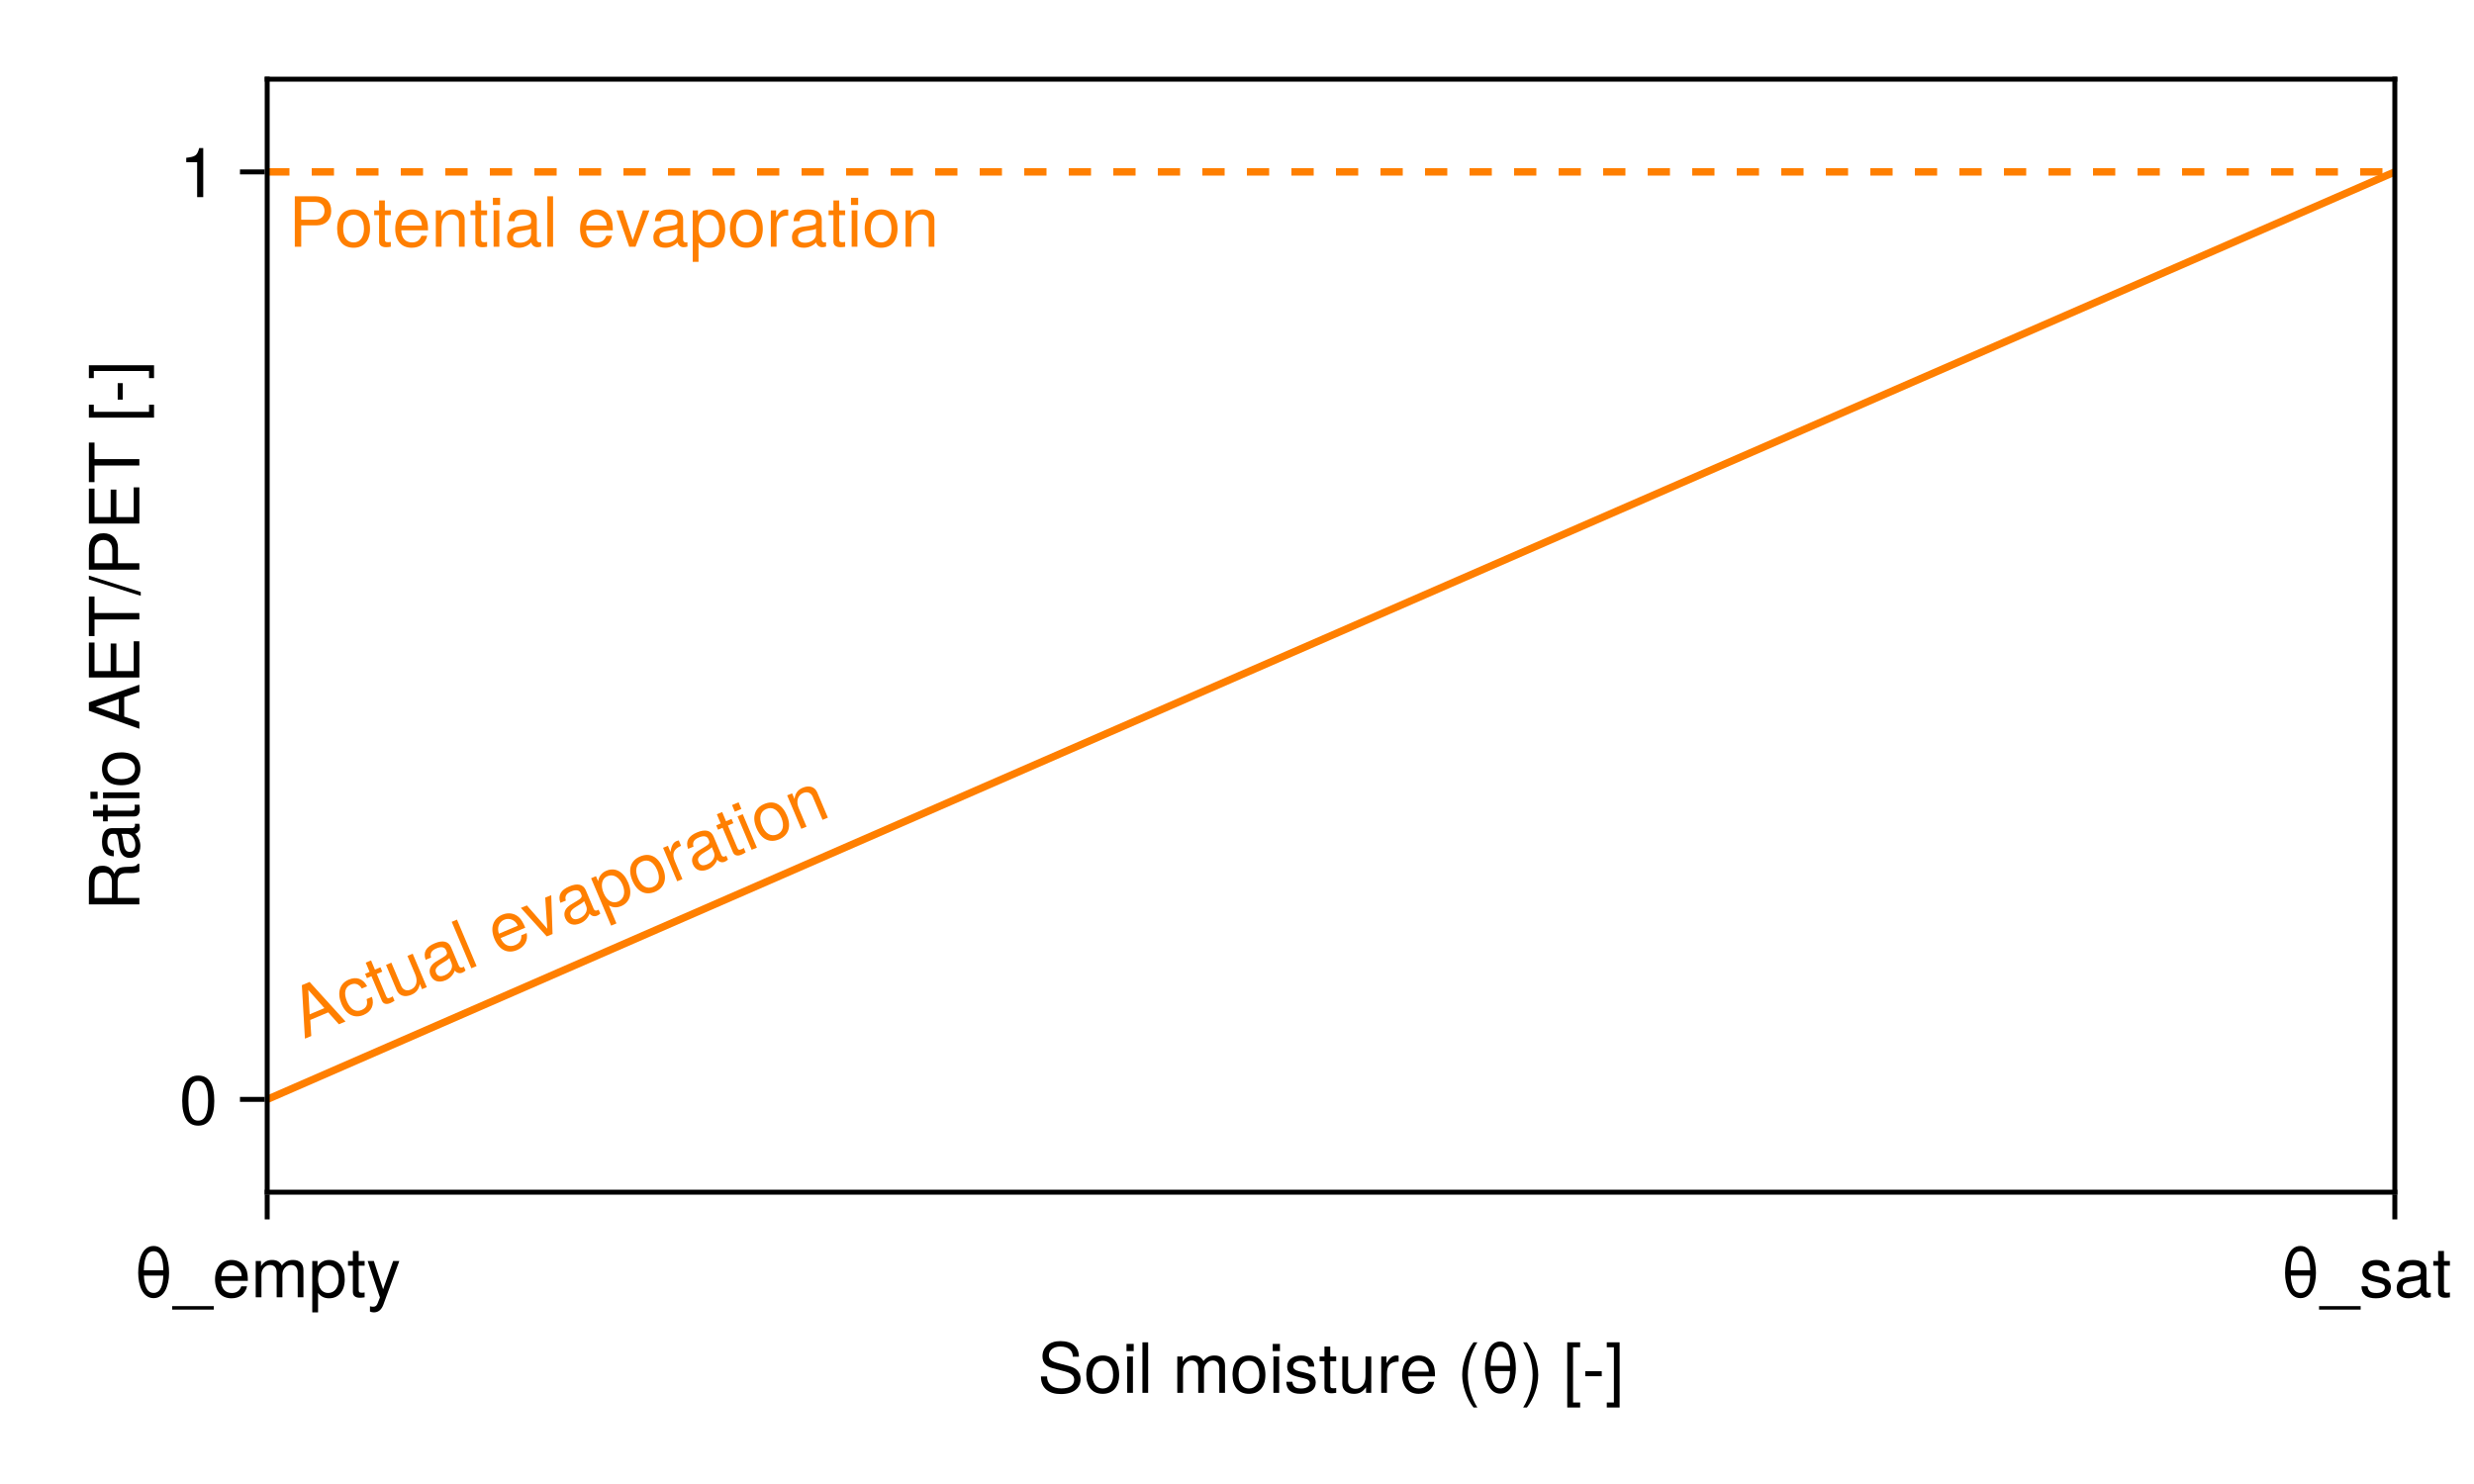 <?xml version="1.0" encoding="UTF-8"?>
<svg xmlns="http://www.w3.org/2000/svg" xmlns:xlink="http://www.w3.org/1999/xlink" width="500" height="300" viewBox="0 0 500 300">
<defs>
<g>
<g id="glyph-0-0-dbbd5b8d">
<path d="M 8.688 -2.797 C 8.688 -0.984 7.297 0.25 4.703 0.25 C 2.297 0.25 0.672 -0.906 0.672 -3.312 C 0.672 -3.312 1.906 -3.312 1.906 -3.312 C 1.906 -1.859 2.859 -0.891 4.781 -0.891 C 6.547 -0.891 7.391 -1.547 7.391 -2.672 C 7.391 -3.469 6.797 -3.984 5.516 -4.328 C 5.516 -4.328 2.984 -5 2.984 -5 C 1.641 -5.344 0.984 -6.125 0.984 -7.375 C 0.984 -9.219 2.359 -10.453 4.609 -10.453 C 6.953 -10.453 8.344 -9.297 8.344 -7.297 C 8.344 -7.297 7.109 -7.297 7.109 -7.297 C 7.109 -8.625 6.188 -9.359 4.562 -9.359 C 3.188 -9.359 2.281 -8.594 2.281 -7.562 C 2.281 -6.781 2.734 -6.375 3.969 -6.047 C 3.969 -6.047 6.531 -5.359 6.531 -5.359 C 7.906 -4.984 8.688 -4.062 8.688 -2.797 Z M 8.688 -2.797 "/>
</g>
<g id="glyph-0-1-dbbd5b8d">
<path d="M 7.141 -3.609 C 7.141 -1.203 5.875 0.203 3.828 0.203 C 1.734 0.203 0.5 -1.203 0.5 -3.672 C 0.5 -6.125 1.75 -7.547 3.812 -7.547 C 5.922 -7.547 7.141 -6.141 7.141 -3.609 Z M 5.922 -3.625 C 5.922 -5.453 5.141 -6.469 3.828 -6.469 C 2.516 -6.469 1.719 -5.438 1.719 -3.672 C 1.719 -1.891 2.516 -0.875 3.828 -0.875 C 5.109 -0.875 5.922 -1.906 5.922 -3.625 Z M 5.922 -3.625 "/>
</g>
<g id="glyph-0-2-dbbd5b8d">
<path d="M 2.141 0 C 2.141 0 0.984 0 0.984 0 C 0.984 0 0.984 -7.344 0.984 -7.344 C 0.984 -7.344 2.141 -7.344 2.141 -7.344 C 2.141 -7.344 2.141 0 2.141 0 Z M 2.297 -8.438 C 2.297 -8.438 0.844 -8.438 0.844 -8.438 C 0.844 -8.438 0.844 -9.891 0.844 -9.891 C 0.844 -9.891 2.297 -9.891 2.297 -9.891 C 2.297 -9.891 2.297 -8.438 2.297 -8.438 Z M 2.297 -8.438 "/>
</g>
<g id="glyph-0-3-dbbd5b8d">
<path d="M 2.109 0 C 2.109 0 0.953 0 0.953 0 C 0.953 0 0.953 -10.203 0.953 -10.203 C 0.953 -10.203 2.109 -10.203 2.109 -10.203 C 2.109 -10.203 2.109 0 2.109 0 Z M 2.109 0 "/>
</g>
<g id="glyph-0-4-dbbd5b8d">
</g>
<g id="glyph-0-5-dbbd5b8d">
<path d="M 10.641 0 C 10.641 0 9.484 0 9.484 0 C 9.484 0 9.484 -5.047 9.484 -5.047 C 9.484 -5.984 8.984 -6.531 8.141 -6.531 C 7.188 -6.531 6.391 -5.672 6.391 -4.609 C 6.391 -4.609 6.391 0 6.391 0 C 6.391 0 5.234 0 5.234 0 C 5.234 0 5.234 -5.047 5.234 -5.047 C 5.234 -5.984 4.75 -6.531 3.875 -6.531 C 2.922 -6.531 2.156 -5.672 2.156 -4.609 C 2.156 -4.609 2.156 0 2.156 0 C 2.156 0 1 0 1 0 C 1 0 1 -7.344 1 -7.344 C 1 -7.344 2.062 -7.344 2.062 -7.344 C 2.062 -7.344 2.062 -6.297 2.062 -6.297 C 2.688 -7.188 3.328 -7.547 4.312 -7.547 C 5.266 -7.547 5.859 -7.203 6.281 -6.422 C 6.969 -7.25 7.562 -7.547 8.547 -7.547 C 9.906 -7.547 10.641 -6.812 10.641 -5.5 C 10.641 -5.5 10.641 0 10.641 0 Z M 10.641 0 "/>
</g>
<g id="glyph-0-6-dbbd5b8d">
<path d="M 6.422 -2.062 C 6.422 -0.641 5.25 0.203 3.406 0.203 C 1.484 0.203 0.531 -0.547 0.469 -2.234 C 0.469 -2.234 1.703 -2.234 1.703 -2.234 C 1.859 -1.125 2.453 -0.875 3.5 -0.875 C 4.516 -0.875 5.203 -1.281 5.203 -1.953 C 5.203 -2.484 4.891 -2.734 4.078 -2.922 C 4.078 -2.922 2.984 -3.188 2.984 -3.188 C 1.25 -3.609 0.656 -4.156 0.656 -5.312 C 0.656 -6.656 1.766 -7.547 3.469 -7.547 C 5.172 -7.547 6.125 -6.734 6.125 -5.297 C 6.125 -5.297 4.906 -5.297 4.906 -5.297 C 4.875 -6.062 4.375 -6.469 3.438 -6.469 C 2.484 -6.469 1.875 -6.031 1.875 -5.359 C 1.875 -4.844 2.281 -4.531 3.234 -4.312 C 3.234 -4.312 4.359 -4.047 4.359 -4.047 C 5.812 -3.703 6.422 -3.156 6.422 -2.062 Z M 6.422 -2.062 "/>
</g>
<g id="glyph-0-7-dbbd5b8d">
<path d="M 3.562 0 C 3.156 0.062 2.891 0.094 2.609 0.094 C 1.688 0.094 1.188 -0.328 1.188 -1.062 C 1.188 -1.062 1.188 -6.391 1.188 -6.391 C 1.188 -6.391 0.203 -6.391 0.203 -6.391 C 0.203 -6.391 0.203 -7.344 0.203 -7.344 C 0.203 -7.344 1.188 -7.344 1.188 -7.344 C 1.188 -7.344 1.188 -9.359 1.188 -9.359 C 1.188 -9.359 2.359 -9.359 2.359 -9.359 C 2.359 -9.359 2.359 -7.344 2.359 -7.344 C 2.359 -7.344 3.562 -7.344 3.562 -7.344 C 3.562 -7.344 3.562 -6.391 3.562 -6.391 C 3.562 -6.391 2.359 -6.391 2.359 -6.391 C 2.359 -6.391 2.359 -1.578 2.359 -1.578 C 2.359 -1.062 2.484 -0.922 3 -0.922 C 3.219 -0.922 3.406 -0.938 3.562 -0.984 C 3.562 -0.984 3.562 0 3.562 0 Z M 3.562 0 "/>
</g>
<g id="glyph-0-8-dbbd5b8d">
<path d="M 6.75 0 C 6.75 0 5.703 0 5.703 0 C 5.703 0 5.703 -1.141 5.703 -1.141 C 5.016 -0.172 4.328 0.203 3.25 0.203 C 1.812 0.203 0.906 -0.578 0.906 -1.797 C 0.906 -1.797 0.906 -7.344 0.906 -7.344 C 0.906 -7.344 2.078 -7.344 2.078 -7.344 C 2.078 -7.344 2.078 -2.25 2.078 -2.25 C 2.078 -1.375 2.656 -0.812 3.578 -0.812 C 4.797 -0.812 5.594 -1.797 5.594 -3.297 C 5.594 -3.297 5.594 -7.344 5.594 -7.344 C 5.594 -7.344 6.75 -7.344 6.75 -7.344 C 6.75 -7.344 6.75 0 6.75 0 Z M 6.75 0 "/>
</g>
<g id="glyph-0-9-dbbd5b8d">
<path d="M 7.188 -3.328 C 7.188 -3.328 1.781 -3.328 1.781 -3.328 C 1.812 -1.656 2.719 -0.875 3.938 -0.875 C 4.875 -0.875 5.531 -1.266 5.859 -2.219 C 5.859 -2.219 7.031 -2.219 7.031 -2.219 C 6.734 -0.734 5.578 0.203 3.891 0.203 C 1.828 0.203 0.562 -1.219 0.562 -3.625 C 0.562 -6.031 1.875 -7.547 3.922 -7.547 C 5.297 -7.547 6.406 -6.812 6.891 -5.609 C 7.094 -5.062 7.188 -4.391 7.188 -3.328 Z M 5.938 -4.375 C 5.938 -5.516 5.047 -6.469 3.906 -6.469 C 2.734 -6.469 1.906 -5.594 1.812 -4.281 C 1.812 -4.281 5.922 -4.281 5.922 -4.281 C 5.938 -4.312 5.938 -4.375 5.938 -4.375 Z M 5.938 -4.375 "/>
</g>
<g id="glyph-0-10-dbbd5b8d">
<path d="M 4.078 2.969 C 4.078 2.969 3.297 2.969 3.297 2.969 C 1.906 1.141 1.016 -1.406 1.016 -3.625 C 1.016 -5.828 1.906 -8.375 3.297 -10.203 C 3.297 -10.203 4.078 -10.203 4.078 -10.203 C 2.844 -8.219 2.156 -5.859 2.156 -3.625 C 2.156 -1.391 2.844 0.969 4.078 2.969 Z M 4.078 2.969 "/>
</g>
<g id="glyph-0-11-dbbd5b8d">
<path d="M 7.188 -4.922 C 7.188 -2.406 6.266 0.172 4.062 0.172 C 1.875 0.172 0.953 -2.406 0.953 -4.922 C 0.953 -7.594 1.766 -10.375 4.062 -10.375 C 6.375 -10.375 7.188 -7.594 7.188 -4.922 Z M 6.031 -5.453 C 5.984 -7.359 5.703 -9.312 4.062 -9.312 C 2.438 -9.312 2.141 -7.359 2.094 -5.453 C 2.094 -5.453 6.031 -5.453 6.031 -5.453 Z M 6.016 -4.391 C 6.016 -4.391 2.109 -4.391 2.109 -4.391 C 2.172 -2.625 2.578 -0.891 4.062 -0.891 C 5.562 -0.891 5.969 -2.625 6.016 -4.391 Z M 6.016 -4.391 "/>
</g>
<g id="glyph-0-12-dbbd5b8d">
<path d="M 3.578 -3.609 C 3.578 -1.406 2.703 1.141 1.297 2.969 C 1.297 2.969 0.531 2.969 0.531 2.969 C 1.766 0.984 2.453 -1.391 2.453 -3.609 C 2.453 -5.859 1.766 -8.203 0.531 -10.203 C 0.531 -10.203 1.297 -10.203 1.297 -10.203 C 2.703 -8.375 3.578 -5.828 3.578 -3.609 Z M 3.578 -3.609 "/>
</g>
<g id="glyph-0-13-dbbd5b8d">
<path d="M 3.5 2.969 C 3.5 2.969 0.891 2.969 0.891 2.969 C 0.891 2.969 0.891 -10.203 0.891 -10.203 C 0.891 -10.203 3.5 -10.203 3.5 -10.203 C 3.5 -10.203 3.5 -9.203 3.5 -9.203 C 3.5 -9.203 2.062 -9.203 2.062 -9.203 C 2.062 -9.203 2.062 1.953 2.062 1.953 C 2.062 1.953 3.5 1.953 3.5 1.953 C 3.5 1.953 3.5 2.969 3.5 2.969 Z M 3.5 2.969 "/>
</g>
<g id="glyph-0-14-dbbd5b8d">
<path d="M 3.969 -3.359 C 3.969 -3.359 0.641 -3.359 0.641 -3.359 C 0.641 -3.359 0.641 -4.375 0.641 -4.375 C 0.641 -4.375 3.969 -4.375 3.969 -4.375 C 3.969 -4.375 3.969 -3.359 3.969 -3.359 Z M 3.969 -3.359 "/>
</g>
<g id="glyph-0-15-dbbd5b8d">
<path d="M 6.688 -7.344 C 6.688 -7.344 3.438 1.547 3.438 1.547 C 3.031 2.594 2.359 3.047 1.547 3.047 C 1.234 3.047 1 3 0.75 2.875 C 0.75 2.875 0.75 1.812 0.75 1.812 C 1.016 1.875 1.203 1.906 1.375 1.906 C 1.875 1.906 2.109 1.703 2.312 1.188 C 2.312 1.188 2.766 0.031 2.766 0.031 C 2.766 0.031 0.281 -7.344 0.281 -7.344 C 0.281 -7.344 1.531 -7.344 1.531 -7.344 C 1.531 -7.344 3.406 -1.625 3.406 -1.625 C 3.406 -1.625 5.438 -7.344 5.438 -7.344 C 5.438 -7.344 6.688 -7.344 6.688 -7.344 Z M 6.688 -7.344 "/>
</g>
<g id="glyph-0-16-dbbd5b8d">
<path d="M 8.094 2.484 C 8.094 2.484 -0.312 2.484 -0.312 2.484 C -0.312 2.484 -0.312 1.781 -0.312 1.781 C -0.312 1.781 8.094 1.781 8.094 1.781 C 8.094 1.781 8.094 2.484 8.094 2.484 Z M 8.094 2.484 "/>
</g>
<g id="glyph-0-17-dbbd5b8d">
<path d="M 7.484 -0.031 C 7.109 0.062 6.938 0.094 6.688 0.094 C 6.125 0.094 5.609 -0.312 5.484 -0.875 C 4.844 -0.188 3.938 0.203 3 0.203 C 1.516 0.203 0.594 -0.578 0.594 -1.906 C 0.594 -2.797 1.016 -3.453 1.875 -3.812 C 2.328 -3.984 2.578 -4.047 4.234 -4.25 C 5.156 -4.375 5.453 -4.578 5.453 -5.062 C 5.453 -5.062 5.453 -5.375 5.453 -5.375 C 5.453 -6.078 4.859 -6.469 3.812 -6.469 C 2.719 -6.469 2.188 -6.062 2.094 -5.172 C 2.094 -5.172 0.906 -5.172 0.906 -5.172 C 0.984 -6.859 2.078 -7.547 3.844 -7.547 C 5.656 -7.547 6.609 -6.844 6.609 -5.547 C 6.609 -5.547 6.609 -1.453 6.609 -1.453 C 6.609 -1.094 6.828 -0.875 7.234 -0.875 C 7.312 -0.875 7.359 -0.875 7.484 -0.906 C 7.484 -0.906 7.484 -0.031 7.484 -0.031 Z M 5.453 -2.531 C 5.453 -2.531 5.453 -3.625 5.453 -3.625 C 5.047 -3.438 4.797 -3.391 3.562 -3.219 C 2.328 -3.031 1.812 -2.703 1.812 -1.938 C 1.812 -1.141 2.344 -0.812 3.25 -0.812 C 4.375 -0.812 5.453 -1.484 5.453 -2.531 Z M 5.453 -2.531 "/>
</g>
<g id="glyph-1-0-dbbd5b8d">
<path d="M 4.5 -6.312 C 2.688 -6.281 2.141 -5.453 2.141 -3.812 C 2.141 -3.812 2.141 0 2.141 0 C 2.141 0 0.984 0 0.984 0 C 0.984 0 0.984 -7.344 0.984 -7.344 C 0.984 -7.344 2.047 -7.344 2.047 -7.344 C 2.047 -7.344 2.047 -6 2.047 -6 C 2.719 -7.094 3.297 -7.547 4.047 -7.547 C 4.203 -7.547 4.297 -7.531 4.5 -7.5 C 4.5 -7.5 4.5 -6.312 4.5 -6.312 Z M 4.5 -6.312 "/>
</g>
<g id="glyph-2-0-dbbd5b8d">
<path d="M 2.922 2.969 C 2.922 2.969 0.328 2.969 0.328 2.969 C 0.328 2.969 0.328 1.953 0.328 1.953 C 0.328 1.953 1.766 1.953 1.766 1.953 C 1.766 1.953 1.766 -9.203 1.766 -9.203 C 1.766 -9.203 0.328 -9.203 0.328 -9.203 C 0.328 -9.203 0.328 -10.203 0.328 -10.203 C 0.328 -10.203 2.922 -10.203 2.922 -10.203 C 2.922 -10.203 2.922 2.969 2.922 2.969 Z M 2.922 2.969 "/>
</g>
<g id="glyph-2-1-dbbd5b8d">
</g>
<g id="glyph-3-0-dbbd5b8d">
<path d="M 7.188 -4.922 C 7.188 -2.406 6.266 0.172 4.062 0.172 C 1.875 0.172 0.953 -2.406 0.953 -4.922 C 0.953 -7.594 1.766 -10.375 4.062 -10.375 C 6.375 -10.375 7.188 -7.594 7.188 -4.922 Z M 6.031 -5.453 C 5.984 -7.359 5.703 -9.312 4.062 -9.312 C 2.438 -9.312 2.141 -7.359 2.094 -5.453 C 2.094 -5.453 6.031 -5.453 6.031 -5.453 Z M 6.016 -4.391 C 6.016 -4.391 2.109 -4.391 2.109 -4.391 C 2.172 -2.625 2.578 -0.891 4.062 -0.891 C 5.562 -0.891 5.969 -2.625 6.016 -4.391 Z M 6.016 -4.391 "/>
</g>
<g id="glyph-4-0-dbbd5b8d">
<path d="M 8.094 2.484 C 8.094 2.484 -0.312 2.484 -0.312 2.484 C -0.312 2.484 -0.312 1.781 -0.312 1.781 C -0.312 1.781 8.094 1.781 8.094 1.781 C 8.094 1.781 8.094 2.484 8.094 2.484 Z M 8.094 2.484 "/>
</g>
<g id="glyph-5-0-dbbd5b8d">
<path d="M 7.328 -3.594 C 7.328 -1.266 6.078 0.203 4.188 0.203 C 3.234 0.203 2.547 -0.125 1.938 -0.875 C 1.938 -0.875 1.938 3.047 1.938 3.047 C 1.938 3.047 0.766 3.047 0.766 3.047 C 0.766 3.047 0.766 -7.344 0.766 -7.344 C 0.766 -7.344 1.828 -7.344 1.828 -7.344 C 1.828 -7.344 1.828 -6.234 1.828 -6.234 C 2.375 -7.094 3.172 -7.547 4.172 -7.547 C 6.125 -7.547 7.328 -6.062 7.328 -3.594 Z M 6.109 -3.625 C 6.109 -5.375 5.266 -6.453 3.969 -6.453 C 2.75 -6.453 1.938 -5.328 1.938 -3.609 C 1.938 -1.891 2.75 -0.875 3.969 -0.875 C 5.25 -0.875 6.109 -1.953 6.109 -3.625 Z M 6.109 -3.625 "/>
</g>
<g id="glyph-6-0-dbbd5b8d">
<path d="M 3.562 0 C 3.156 0.062 2.891 0.094 2.609 0.094 C 1.688 0.094 1.188 -0.328 1.188 -1.062 C 1.188 -1.062 1.188 -6.391 1.188 -6.391 C 1.188 -6.391 0.203 -6.391 0.203 -6.391 C 0.203 -6.391 0.203 -7.344 0.203 -7.344 C 0.203 -7.344 1.188 -7.344 1.188 -7.344 C 1.188 -7.344 1.188 -9.359 1.188 -9.359 C 1.188 -9.359 2.359 -9.359 2.359 -9.359 C 2.359 -9.359 2.359 -7.344 2.359 -7.344 C 2.359 -7.344 3.562 -7.344 3.562 -7.344 C 3.562 -7.344 3.562 -6.391 3.562 -6.391 C 3.562 -6.391 2.359 -6.391 2.359 -6.391 C 2.359 -6.391 2.359 -1.578 2.359 -1.578 C 2.359 -1.062 2.484 -0.922 3 -0.922 C 3.219 -0.922 3.406 -0.938 3.562 -0.984 C 3.562 -0.984 3.562 0 3.562 0 Z M 3.562 0 "/>
</g>
<g id="glyph-7-0-dbbd5b8d">
<path d="M 0 -9.5 C 0 -9.5 0 -7.922 0 -7.922 C -0.422 -7.734 -1.031 -7.609 -1.672 -7.625 C -1.672 -7.625 -2.578 -7.641 -2.578 -7.641 C -3.844 -7.656 -4.391 -7.109 -4.391 -5.969 C -4.391 -5.969 -4.391 -2.609 -4.391 -2.609 C -4.391 -2.609 0 -2.609 0 -2.609 C 0 -2.609 0 -1.297 0 -1.297 C 0 -1.297 -10.203 -1.297 -10.203 -1.297 C -10.203 -1.297 -10.203 -6 -10.203 -6 C -10.203 -8.016 -9.234 -9.109 -7.469 -9.109 C -6.312 -9.109 -5.594 -8.656 -5.047 -7.5 C -4.562 -8.609 -4.062 -8.859 -2.375 -8.891 C -1.016 -8.906 -0.656 -9.016 -0.328 -9.5 C -0.328 -9.5 0 -9.5 0 -9.5 Z M -7.297 -7.75 C -8.438 -7.75 -9.062 -7.203 -9.062 -5.75 C -9.062 -5.75 -9.062 -2.609 -9.062 -2.609 C -9.062 -2.609 -5.547 -2.609 -5.547 -2.609 C -5.547 -2.609 -5.547 -5.75 -5.547 -5.75 C -5.547 -7.141 -6.094 -7.75 -7.297 -7.75 Z M -7.297 -7.75 "/>
</g>
<g id="glyph-7-1-dbbd5b8d">
<path d="M 0 -3.562 C 0.062 -3.156 0.094 -2.891 0.094 -2.609 C 0.094 -1.688 -0.328 -1.188 -1.062 -1.188 C -1.062 -1.188 -6.391 -1.188 -6.391 -1.188 C -6.391 -1.188 -6.391 -0.203 -6.391 -0.203 C -6.391 -0.203 -7.344 -0.203 -7.344 -0.203 C -7.344 -0.203 -7.344 -1.188 -7.344 -1.188 C -7.344 -1.188 -9.359 -1.188 -9.359 -1.188 C -9.359 -1.188 -9.359 -2.359 -9.359 -2.359 C -9.359 -2.359 -7.344 -2.359 -7.344 -2.359 C -7.344 -2.359 -7.344 -3.562 -7.344 -3.562 C -7.344 -3.562 -6.391 -3.562 -6.391 -3.562 C -6.391 -3.562 -6.391 -2.359 -6.391 -2.359 C -6.391 -2.359 -1.578 -2.359 -1.578 -2.359 C -1.062 -2.359 -0.922 -2.484 -0.922 -3 C -0.922 -3.219 -0.938 -3.406 -0.984 -3.562 C -0.984 -3.562 0 -3.562 0 -3.562 Z M 0 -3.562 "/>
</g>
<g id="glyph-7-2-dbbd5b8d">
<path d="M -7.203 -8.641 C -5.516 -8.641 -4.328 -7.469 -4.328 -5.781 C -4.328 -5.781 -4.328 -2.578 -4.328 -2.578 C -4.328 -2.578 0 -2.578 0 -2.578 C 0 -2.578 0 -1.281 0 -1.281 C 0 -1.281 -10.203 -1.281 -10.203 -1.281 C -10.203 -1.281 -10.203 -5.484 -10.203 -5.484 C -10.203 -7.5 -9.125 -8.641 -7.203 -8.641 Z M -7.266 -7.281 C -8.391 -7.281 -9.062 -6.531 -9.062 -5.297 C -9.062 -5.297 -9.062 -2.578 -9.062 -2.578 C -9.062 -2.578 -5.469 -2.578 -5.469 -2.578 C -5.469 -2.578 -5.469 -5.297 -5.469 -5.297 C -5.469 -6.531 -6.141 -7.281 -7.266 -7.281 Z M -7.266 -7.281 "/>
</g>
<g id="glyph-7-3-dbbd5b8d">
<path d="M 0 -8.578 C 0 -8.578 0 -1.266 0 -1.266 C 0 -1.266 -10.203 -1.266 -10.203 -1.266 C -10.203 -1.266 -10.203 -8.328 -10.203 -8.328 C -10.203 -8.328 -9.062 -8.328 -9.062 -8.328 C -9.062 -8.328 -9.062 -2.562 -9.062 -2.562 C -9.062 -2.562 -5.797 -2.562 -5.797 -2.562 C -5.797 -2.562 -5.797 -8.125 -5.797 -8.125 C -5.797 -8.125 -4.641 -8.125 -4.641 -8.125 C -4.641 -8.125 -4.641 -2.562 -4.641 -2.562 C -4.641 -2.562 -1.141 -2.562 -1.141 -2.562 C -1.141 -2.562 -1.141 -8.578 -1.141 -8.578 C -1.141 -8.578 0 -8.578 0 -8.578 Z M 0 -8.578 "/>
</g>
<g id="glyph-7-4-dbbd5b8d">
</g>
<g id="glyph-8-0-dbbd5b8d">
<path d="M -0.031 -7.484 C 0.062 -7.109 0.094 -6.938 0.094 -6.688 C 0.094 -6.125 -0.312 -5.609 -0.875 -5.484 C -0.188 -4.844 0.203 -3.938 0.203 -3 C 0.203 -1.516 -0.578 -0.594 -1.906 -0.594 C -2.797 -0.594 -3.453 -1.016 -3.812 -1.875 C -3.984 -2.328 -4.047 -2.578 -4.25 -4.234 C -4.375 -5.156 -4.578 -5.453 -5.062 -5.453 C -5.062 -5.453 -5.375 -5.453 -5.375 -5.453 C -6.078 -5.453 -6.469 -4.859 -6.469 -3.812 C -6.469 -2.719 -6.062 -2.188 -5.172 -2.094 C -5.172 -2.094 -5.172 -0.906 -5.172 -0.906 C -6.859 -0.984 -7.547 -2.078 -7.547 -3.844 C -7.547 -5.656 -6.844 -6.609 -5.547 -6.609 C -5.547 -6.609 -1.453 -6.609 -1.453 -6.609 C -1.094 -6.609 -0.875 -6.828 -0.875 -7.234 C -0.875 -7.312 -0.875 -7.359 -0.906 -7.484 C -0.906 -7.484 -0.031 -7.484 -0.031 -7.484 Z M -2.531 -5.453 C -2.531 -5.453 -3.625 -5.453 -3.625 -5.453 C -3.438 -5.047 -3.391 -4.797 -3.219 -3.562 C -3.031 -2.328 -2.703 -1.812 -1.938 -1.812 C -1.141 -1.812 -0.812 -2.344 -0.812 -3.25 C -0.812 -4.375 -1.484 -5.453 -2.531 -5.453 Z M -2.531 -5.453 "/>
</g>
<g id="glyph-8-1-dbbd5b8d">
<path d="M 0 -2.141 C 0 -2.141 0 -0.984 0 -0.984 C 0 -0.984 -7.344 -0.984 -7.344 -0.984 C -7.344 -0.984 -7.344 -2.141 -7.344 -2.141 C -7.344 -2.141 0 -2.141 0 -2.141 Z M -8.438 -2.297 C -8.438 -2.297 -8.438 -0.844 -8.438 -0.844 C -8.438 -0.844 -9.891 -0.844 -9.891 -0.844 C -9.891 -0.844 -9.891 -2.297 -9.891 -2.297 C -9.891 -2.297 -8.438 -2.297 -8.438 -2.297 Z M -8.438 -2.297 "/>
</g>
<g id="glyph-8-2-dbbd5b8d">
<path d="M -3.609 -7.141 C -1.203 -7.141 0.203 -5.875 0.203 -3.828 C 0.203 -1.734 -1.203 -0.5 -3.672 -0.5 C -6.125 -0.5 -7.547 -1.75 -7.547 -3.812 C -7.547 -5.922 -6.141 -7.141 -3.609 -7.141 Z M -3.625 -5.922 C -5.453 -5.922 -6.469 -5.141 -6.469 -3.828 C -6.469 -2.516 -5.438 -1.719 -3.672 -1.719 C -1.891 -1.719 -0.875 -2.516 -0.875 -3.828 C -0.875 -5.109 -1.906 -5.922 -3.625 -5.922 Z M -3.625 -5.922 "/>
</g>
<g id="glyph-8-3-dbbd5b8d">
<path d="M 0 -9.141 C 0 -9.141 0 -7.688 0 -7.688 C 0 -7.688 -3.062 -6.641 -3.062 -6.641 C -3.062 -6.641 -3.062 -2.703 -3.062 -2.703 C -3.062 -2.703 0 -1.625 0 -1.625 C 0 -1.625 0 -0.234 0 -0.234 C 0 -0.234 -10.203 -3.875 -10.203 -3.875 C -10.203 -3.875 -10.203 -5.562 -10.203 -5.562 C -10.203 -5.562 0 -9.141 0 -9.141 Z M -4.156 -6.266 C -4.156 -6.266 -8.812 -4.703 -8.812 -4.703 C -8.812 -4.703 -4.156 -3.031 -4.156 -3.031 C -4.156 -3.031 -4.156 -6.266 -4.156 -6.266 Z M -4.156 -6.266 "/>
</g>
<g id="glyph-9-0-dbbd5b8d">
</g>
<g id="glyph-9-1-dbbd5b8d">
<path d="M -9.062 -8.297 C -9.062 -8.297 -9.062 -4.953 -9.062 -4.953 C -9.062 -4.953 0 -4.953 0 -4.953 C 0 -4.953 0 -3.656 0 -3.656 C 0 -3.656 -9.062 -3.656 -9.062 -3.656 C -9.062 -3.656 -9.062 -0.297 -9.062 -0.297 C -9.062 -0.297 -10.203 -0.297 -10.203 -0.297 C -10.203 -0.297 -10.203 -8.297 -10.203 -8.297 C -10.203 -8.297 -9.062 -8.297 -9.062 -8.297 Z M -9.062 -8.297 "/>
</g>
<g id="glyph-10-0-dbbd5b8d">
<path d="M 0 -8.578 C 0 -8.578 0 -1.266 0 -1.266 C 0 -1.266 -10.203 -1.266 -10.203 -1.266 C -10.203 -1.266 -10.203 -8.328 -10.203 -8.328 C -10.203 -8.328 -9.062 -8.328 -9.062 -8.328 C -9.062 -8.328 -9.062 -2.562 -9.062 -2.562 C -9.062 -2.562 -5.797 -2.562 -5.797 -2.562 C -5.797 -2.562 -5.797 -8.125 -5.797 -8.125 C -5.797 -8.125 -4.641 -8.125 -4.641 -8.125 C -4.641 -8.125 -4.641 -2.562 -4.641 -2.562 C -4.641 -2.562 -1.141 -2.562 -1.141 -2.562 C -1.141 -2.562 -1.141 -8.578 -1.141 -8.578 C -1.141 -8.578 0 -8.578 0 -8.578 Z M 0 -8.578 "/>
</g>
<g id="glyph-10-1-dbbd5b8d">
<path d="M 2.969 -3.5 C 2.969 -3.5 2.969 -0.891 2.969 -0.891 C 2.969 -0.891 -10.203 -0.891 -10.203 -0.891 C -10.203 -0.891 -10.203 -3.5 -10.203 -3.5 C -10.203 -3.5 -9.203 -3.5 -9.203 -3.5 C -9.203 -3.5 -9.203 -2.062 -9.203 -2.062 C -9.203 -2.062 1.953 -2.062 1.953 -2.062 C 1.953 -2.062 1.953 -3.5 1.953 -3.5 C 1.953 -3.5 2.969 -3.5 2.969 -3.5 Z M 2.969 -3.5 "/>
</g>
<g id="glyph-10-2-dbbd5b8d">
<path d="M -3.359 -3.969 C -3.359 -3.969 -3.359 -0.641 -3.359 -0.641 C -3.359 -0.641 -4.375 -0.641 -4.375 -0.641 C -4.375 -0.641 -4.375 -3.969 -4.375 -3.969 C -4.375 -3.969 -3.359 -3.969 -3.359 -3.969 Z M -3.359 -3.969 "/>
</g>
<g id="glyph-11-0-dbbd5b8d">
<path d="M -9.062 -8.297 C -9.062 -8.297 -9.062 -4.953 -9.062 -4.953 C -9.062 -4.953 0 -4.953 0 -4.953 C 0 -4.953 0 -3.656 0 -3.656 C 0 -3.656 -9.062 -3.656 -9.062 -3.656 C -9.062 -3.656 -9.062 -0.297 -9.062 -0.297 C -9.062 -0.297 -10.203 -0.297 -10.203 -0.297 C -10.203 -0.297 -10.203 -8.297 -10.203 -8.297 C -10.203 -8.297 -9.062 -8.297 -9.062 -8.297 Z M -9.062 -8.297 "/>
</g>
<g id="glyph-11-1-dbbd5b8d">
<path d="M -10.203 -3.969 C -10.203 -3.969 0.281 -0.656 0.281 -0.656 C 0.281 -0.656 0.281 0.109 0.281 0.109 C 0.281 0.109 -10.203 -3.203 -10.203 -3.203 C -10.203 -3.203 -10.203 -3.969 -10.203 -3.969 Z M -10.203 -3.969 "/>
</g>
<g id="glyph-12-0-dbbd5b8d">
<path d="M 2.969 -2.922 C 2.969 -2.922 2.969 -0.328 2.969 -0.328 C 2.969 -0.328 1.953 -0.328 1.953 -0.328 C 1.953 -0.328 1.953 -1.766 1.953 -1.766 C 1.953 -1.766 -9.203 -1.766 -9.203 -1.766 C -9.203 -1.766 -9.203 -0.328 -9.203 -0.328 C -9.203 -0.328 -10.203 -0.328 -10.203 -0.328 C -10.203 -0.328 -10.203 -2.922 -10.203 -2.922 C -10.203 -2.922 2.969 -2.922 2.969 -2.922 Z M 2.969 -2.922 "/>
</g>
<g id="glyph-13-0-dbbd5b8d">
<path d="M 7.094 -4.781 C 7.094 -1.516 5.953 0.203 3.844 0.203 C 1.719 0.203 0.609 -1.516 0.609 -4.859 C 0.609 -8.188 1.703 -9.922 3.844 -9.922 C 6 -9.922 7.094 -8.219 7.094 -4.781 Z M 5.844 -4.891 C 5.844 -7.547 5.188 -8.828 3.844 -8.828 C 2.516 -8.828 1.859 -7.562 1.859 -4.844 C 1.859 -2.125 2.516 -0.812 3.828 -0.812 C 5.188 -0.812 5.844 -2.078 5.844 -4.891 Z M 5.844 -4.891 "/>
</g>
<g id="glyph-14-0-dbbd5b8d">
<path d="M 4.859 0 C 4.859 0 3.625 0 3.625 0 C 3.625 0 3.625 -7.062 3.625 -7.062 C 3.625 -7.062 1.422 -7.062 1.422 -7.062 C 1.422 -7.062 1.422 -7.953 1.422 -7.953 C 3.328 -8.188 3.609 -8.406 4.047 -9.922 C 4.047 -9.922 4.859 -9.922 4.859 -9.922 C 4.859 -9.922 4.859 0 4.859 0 Z M 4.859 0 "/>
</g>
<g id="glyph-15-0-dbbd5b8d">
<path d="M 8.641 -7.203 C 8.641 -5.516 7.469 -4.328 5.781 -4.328 C 5.781 -4.328 2.578 -4.328 2.578 -4.328 C 2.578 -4.328 2.578 0 2.578 0 C 2.578 0 1.281 0 1.281 0 C 1.281 0 1.281 -10.203 1.281 -10.203 C 1.281 -10.203 5.484 -10.203 5.484 -10.203 C 7.5 -10.203 8.641 -9.125 8.641 -7.203 Z M 7.281 -7.266 C 7.281 -8.391 6.531 -9.062 5.297 -9.062 C 5.297 -9.062 2.578 -9.062 2.578 -9.062 C 2.578 -9.062 2.578 -5.469 2.578 -5.469 C 2.578 -5.469 5.297 -5.469 5.297 -5.469 C 6.531 -5.469 7.281 -6.141 7.281 -7.266 Z M 7.281 -7.266 "/>
</g>
<g id="glyph-16-0-dbbd5b8d">
<path d="M 7.141 -3.609 C 7.141 -1.203 5.875 0.203 3.828 0.203 C 1.734 0.203 0.5 -1.203 0.5 -3.672 C 0.5 -6.125 1.75 -7.547 3.812 -7.547 C 5.922 -7.547 7.141 -6.141 7.141 -3.609 Z M 5.922 -3.625 C 5.922 -5.453 5.141 -6.469 3.828 -6.469 C 2.516 -6.469 1.719 -5.438 1.719 -3.672 C 1.719 -1.891 2.516 -0.875 3.828 -0.875 C 5.109 -0.875 5.922 -1.906 5.922 -3.625 Z M 5.922 -3.625 "/>
</g>
<g id="glyph-17-0-dbbd5b8d">
<path d="M 3.562 0 C 3.156 0.062 2.891 0.094 2.609 0.094 C 1.688 0.094 1.188 -0.328 1.188 -1.062 C 1.188 -1.062 1.188 -6.391 1.188 -6.391 C 1.188 -6.391 0.203 -6.391 0.203 -6.391 C 0.203 -6.391 0.203 -7.344 0.203 -7.344 C 0.203 -7.344 1.188 -7.344 1.188 -7.344 C 1.188 -7.344 1.188 -9.359 1.188 -9.359 C 1.188 -9.359 2.359 -9.359 2.359 -9.359 C 2.359 -9.359 2.359 -7.344 2.359 -7.344 C 2.359 -7.344 3.562 -7.344 3.562 -7.344 C 3.562 -7.344 3.562 -6.391 3.562 -6.391 C 3.562 -6.391 2.359 -6.391 2.359 -6.391 C 2.359 -6.391 2.359 -1.578 2.359 -1.578 C 2.359 -1.062 2.484 -0.922 3 -0.922 C 3.219 -0.922 3.406 -0.938 3.562 -0.984 C 3.562 -0.984 3.562 0 3.562 0 Z M 3.562 0 "/>
</g>
<g id="glyph-17-1-dbbd5b8d">
<path d="M 6.812 0 C 6.812 0 5.656 0 5.656 0 C 5.656 0 5.656 -5.078 5.656 -5.078 C 5.656 -5.969 5.062 -6.531 4.141 -6.531 C 2.953 -6.531 2.141 -5.547 2.141 -4.047 C 2.141 -4.047 2.141 0 2.141 0 C 2.141 0 0.984 0 0.984 0 C 0.984 0 0.984 -7.344 0.984 -7.344 C 0.984 -7.344 2.062 -7.344 2.062 -7.344 C 2.062 -7.344 2.062 -6.109 2.062 -6.109 C 2.703 -7.125 3.406 -7.547 4.5 -7.547 C 5.906 -7.547 6.812 -6.766 6.812 -5.547 C 6.812 -5.547 6.812 0 6.812 0 Z M 6.812 0 "/>
</g>
<g id="glyph-17-2-dbbd5b8d">
<path d="M 7.484 -0.031 C 7.109 0.062 6.938 0.094 6.688 0.094 C 6.125 0.094 5.609 -0.312 5.484 -0.875 C 4.844 -0.188 3.938 0.203 3 0.203 C 1.516 0.203 0.594 -0.578 0.594 -1.906 C 0.594 -2.797 1.016 -3.453 1.875 -3.812 C 2.328 -3.984 2.578 -4.047 4.234 -4.25 C 5.156 -4.375 5.453 -4.578 5.453 -5.062 C 5.453 -5.062 5.453 -5.375 5.453 -5.375 C 5.453 -6.078 4.859 -6.469 3.812 -6.469 C 2.719 -6.469 2.188 -6.062 2.094 -5.172 C 2.094 -5.172 0.906 -5.172 0.906 -5.172 C 0.984 -6.859 2.078 -7.547 3.844 -7.547 C 5.656 -7.547 6.609 -6.844 6.609 -5.547 C 6.609 -5.547 6.609 -1.453 6.609 -1.453 C 6.609 -1.094 6.828 -0.875 7.234 -0.875 C 7.312 -0.875 7.359 -0.875 7.484 -0.906 C 7.484 -0.906 7.484 -0.031 7.484 -0.031 Z M 5.453 -2.531 C 5.453 -2.531 5.453 -3.625 5.453 -3.625 C 5.047 -3.438 4.797 -3.391 3.562 -3.219 C 2.328 -3.031 1.812 -2.703 1.812 -1.938 C 1.812 -1.141 2.344 -0.812 3.25 -0.812 C 4.375 -0.812 5.453 -1.484 5.453 -2.531 Z M 5.453 -2.531 "/>
</g>
<g id="glyph-17-3-dbbd5b8d">
<path d="M 7.141 -3.609 C 7.141 -1.203 5.875 0.203 3.828 0.203 C 1.734 0.203 0.5 -1.203 0.5 -3.672 C 0.5 -6.125 1.75 -7.547 3.812 -7.547 C 5.922 -7.547 7.141 -6.141 7.141 -3.609 Z M 5.922 -3.625 C 5.922 -5.453 5.141 -6.469 3.828 -6.469 C 2.516 -6.469 1.719 -5.438 1.719 -3.672 C 1.719 -1.891 2.516 -0.875 3.828 -0.875 C 5.109 -0.875 5.922 -1.906 5.922 -3.625 Z M 5.922 -3.625 "/>
</g>
<g id="glyph-18-0-dbbd5b8d">
<path d="M 7.188 -3.328 C 7.188 -3.328 1.781 -3.328 1.781 -3.328 C 1.812 -1.656 2.719 -0.875 3.938 -0.875 C 4.875 -0.875 5.531 -1.266 5.859 -2.219 C 5.859 -2.219 7.031 -2.219 7.031 -2.219 C 6.734 -0.734 5.578 0.203 3.891 0.203 C 1.828 0.203 0.562 -1.219 0.562 -3.625 C 0.562 -6.031 1.875 -7.547 3.922 -7.547 C 5.297 -7.547 6.406 -6.812 6.891 -5.609 C 7.094 -5.062 7.188 -4.391 7.188 -3.328 Z M 5.938 -4.375 C 5.938 -5.516 5.047 -6.469 3.906 -6.469 C 2.734 -6.469 1.906 -5.594 1.812 -4.281 C 1.812 -4.281 5.922 -4.281 5.922 -4.281 C 5.938 -4.312 5.938 -4.375 5.938 -4.375 Z M 5.938 -4.375 "/>
</g>
<g id="glyph-19-0-dbbd5b8d">
<path d="M 2.141 0 C 2.141 0 0.984 0 0.984 0 C 0.984 0 0.984 -7.344 0.984 -7.344 C 0.984 -7.344 2.141 -7.344 2.141 -7.344 C 2.141 -7.344 2.141 0 2.141 0 Z M 2.297 -8.438 C 2.297 -8.438 0.844 -8.438 0.844 -8.438 C 0.844 -8.438 0.844 -9.891 0.844 -9.891 C 0.844 -9.891 2.297 -9.891 2.297 -9.891 C 2.297 -9.891 2.297 -8.438 2.297 -8.438 Z M 2.297 -8.438 "/>
</g>
<g id="glyph-19-1-dbbd5b8d">
<path d="M 2.109 0 C 2.109 0 0.953 0 0.953 0 C 0.953 0 0.953 -10.203 0.953 -10.203 C 0.953 -10.203 2.109 -10.203 2.109 -10.203 C 2.109 -10.203 2.109 0 2.109 0 Z M 2.109 0 "/>
</g>
<g id="glyph-19-2-dbbd5b8d">
</g>
<g id="glyph-19-3-dbbd5b8d">
<path d="M 7.188 -3.328 C 7.188 -3.328 1.781 -3.328 1.781 -3.328 C 1.812 -1.656 2.719 -0.875 3.938 -0.875 C 4.875 -0.875 5.531 -1.266 5.859 -2.219 C 5.859 -2.219 7.031 -2.219 7.031 -2.219 C 6.734 -0.734 5.578 0.203 3.891 0.203 C 1.828 0.203 0.562 -1.219 0.562 -3.625 C 0.562 -6.031 1.875 -7.547 3.922 -7.547 C 5.297 -7.547 6.406 -6.812 6.891 -5.609 C 7.094 -5.062 7.188 -4.391 7.188 -3.328 Z M 5.938 -4.375 C 5.938 -5.516 5.047 -6.469 3.906 -6.469 C 2.734 -6.469 1.906 -5.594 1.812 -4.281 C 1.812 -4.281 5.922 -4.281 5.922 -4.281 C 5.938 -4.312 5.938 -4.375 5.938 -4.375 Z M 5.938 -4.375 "/>
</g>
<g id="glyph-20-0-dbbd5b8d">
<path d="M 6.797 -7.344 C 6.797 -7.344 3.984 0 3.984 0 C 3.984 0 2.719 0 2.719 0 C 2.719 0 0.141 -7.344 0.141 -7.344 C 0.141 -7.344 1.453 -7.344 1.453 -7.344 C 1.453 -7.344 3.422 -1.391 3.422 -1.391 C 3.422 -1.391 5.484 -7.344 5.484 -7.344 C 5.484 -7.344 6.797 -7.344 6.797 -7.344 Z M 6.797 -7.344 "/>
</g>
<g id="glyph-20-1-dbbd5b8d">
<path d="M 7.484 -0.031 C 7.109 0.062 6.938 0.094 6.688 0.094 C 6.125 0.094 5.609 -0.312 5.484 -0.875 C 4.844 -0.188 3.938 0.203 3 0.203 C 1.516 0.203 0.594 -0.578 0.594 -1.906 C 0.594 -2.797 1.016 -3.453 1.875 -3.812 C 2.328 -3.984 2.578 -4.047 4.234 -4.25 C 5.156 -4.375 5.453 -4.578 5.453 -5.062 C 5.453 -5.062 5.453 -5.375 5.453 -5.375 C 5.453 -6.078 4.859 -6.469 3.812 -6.469 C 2.719 -6.469 2.188 -6.062 2.094 -5.172 C 2.094 -5.172 0.906 -5.172 0.906 -5.172 C 0.984 -6.859 2.078 -7.547 3.844 -7.547 C 5.656 -7.547 6.609 -6.844 6.609 -5.547 C 6.609 -5.547 6.609 -1.453 6.609 -1.453 C 6.609 -1.094 6.828 -0.875 7.234 -0.875 C 7.312 -0.875 7.359 -0.875 7.484 -0.906 C 7.484 -0.906 7.484 -0.031 7.484 -0.031 Z M 5.453 -2.531 C 5.453 -2.531 5.453 -3.625 5.453 -3.625 C 5.047 -3.438 4.797 -3.391 3.562 -3.219 C 2.328 -3.031 1.812 -2.703 1.812 -1.938 C 1.812 -1.141 2.344 -0.812 3.25 -0.812 C 4.375 -0.812 5.453 -1.484 5.453 -2.531 Z M 5.453 -2.531 "/>
</g>
<g id="glyph-20-2-dbbd5b8d">
<path d="M 7.328 -3.594 C 7.328 -1.266 6.078 0.203 4.188 0.203 C 3.234 0.203 2.547 -0.125 1.938 -0.875 C 1.938 -0.875 1.938 3.047 1.938 3.047 C 1.938 3.047 0.766 3.047 0.766 3.047 C 0.766 3.047 0.766 -7.344 0.766 -7.344 C 0.766 -7.344 1.828 -7.344 1.828 -7.344 C 1.828 -7.344 1.828 -6.234 1.828 -6.234 C 2.375 -7.094 3.172 -7.547 4.172 -7.547 C 6.125 -7.547 7.328 -6.062 7.328 -3.594 Z M 6.109 -3.625 C 6.109 -5.375 5.266 -6.453 3.969 -6.453 C 2.75 -6.453 1.938 -5.328 1.938 -3.609 C 1.938 -1.891 2.75 -0.875 3.969 -0.875 C 5.25 -0.875 6.109 -1.953 6.109 -3.625 Z M 6.109 -3.625 "/>
</g>
<g id="glyph-20-3-dbbd5b8d">
<path d="M 7.141 -3.609 C 7.141 -1.203 5.875 0.203 3.828 0.203 C 1.734 0.203 0.5 -1.203 0.5 -3.672 C 0.5 -6.125 1.75 -7.547 3.812 -7.547 C 5.922 -7.547 7.141 -6.141 7.141 -3.609 Z M 5.922 -3.625 C 5.922 -5.453 5.141 -6.469 3.828 -6.469 C 2.516 -6.469 1.719 -5.438 1.719 -3.672 C 1.719 -1.891 2.516 -0.875 3.828 -0.875 C 5.109 -0.875 5.922 -1.906 5.922 -3.625 Z M 5.922 -3.625 "/>
</g>
<g id="glyph-20-4-dbbd5b8d">
<path d="M 4.5 -6.312 C 2.688 -6.281 2.141 -5.453 2.141 -3.812 C 2.141 -3.812 2.141 0 2.141 0 C 2.141 0 0.984 0 0.984 0 C 0.984 0 0.984 -7.344 0.984 -7.344 C 0.984 -7.344 2.047 -7.344 2.047 -7.344 C 2.047 -7.344 2.047 -6 2.047 -6 C 2.719 -7.094 3.297 -7.547 4.047 -7.547 C 4.203 -7.547 4.297 -7.531 4.5 -7.5 C 4.5 -7.5 4.5 -6.312 4.5 -6.312 Z M 4.5 -6.312 "/>
</g>
<g id="glyph-21-0-dbbd5b8d">
<path d="M 3.562 0 C 3.156 0.062 2.891 0.094 2.609 0.094 C 1.688 0.094 1.188 -0.328 1.188 -1.062 C 1.188 -1.062 1.188 -6.391 1.188 -6.391 C 1.188 -6.391 0.203 -6.391 0.203 -6.391 C 0.203 -6.391 0.203 -7.344 0.203 -7.344 C 0.203 -7.344 1.188 -7.344 1.188 -7.344 C 1.188 -7.344 1.188 -9.359 1.188 -9.359 C 1.188 -9.359 2.359 -9.359 2.359 -9.359 C 2.359 -9.359 2.359 -7.344 2.359 -7.344 C 2.359 -7.344 3.562 -7.344 3.562 -7.344 C 3.562 -7.344 3.562 -6.391 3.562 -6.391 C 3.562 -6.391 2.359 -6.391 2.359 -6.391 C 2.359 -6.391 2.359 -1.578 2.359 -1.578 C 2.359 -1.062 2.484 -0.922 3 -0.922 C 3.219 -0.922 3.406 -0.938 3.562 -0.984 C 3.562 -0.984 3.562 0 3.562 0 Z M 3.562 0 "/>
</g>
<g id="glyph-21-1-dbbd5b8d">
<path d="M 2.141 0 C 2.141 0 0.984 0 0.984 0 C 0.984 0 0.984 -7.344 0.984 -7.344 C 0.984 -7.344 2.141 -7.344 2.141 -7.344 C 2.141 -7.344 2.141 0 2.141 0 Z M 2.297 -8.438 C 2.297 -8.438 0.844 -8.438 0.844 -8.438 C 0.844 -8.438 0.844 -9.891 0.844 -9.891 C 0.844 -9.891 2.297 -9.891 2.297 -9.891 C 2.297 -9.891 2.297 -8.438 2.297 -8.438 Z M 2.297 -8.438 "/>
</g>
<g id="glyph-22-0-dbbd5b8d">
<path d="M 8.422 -3.562 C 8.422 -3.562 7.078 -3 7.078 -3 C 7.078 -3 4.922 -5.406 4.922 -5.406 C 4.922 -5.406 1.297 -3.875 1.297 -3.875 C 1.297 -3.875 1.5 -0.625 1.5 -0.625 C 1.5 -0.625 0.219 -0.094 0.219 -0.094 C 0.219 -0.094 -0.406 -10.906 -0.406 -10.906 C -0.406 -10.906 1.156 -11.562 1.156 -11.562 C 1.156 -11.562 8.422 -3.562 8.422 -3.562 Z M 4.141 -6.266 C 4.141 -6.266 0.891 -9.938 0.891 -9.938 C 0.891 -9.938 1.172 -5.016 1.172 -5.016 C 1.172 -5.016 4.141 -6.266 4.141 -6.266 Z M 4.141 -6.266 "/>
</g>
<g id="glyph-23-0-dbbd5b8d">
<path d="M 5.156 -4.906 C 5.688 -3.328 5.094 -1.938 3.469 -1.25 C 1.625 -0.469 -0.078 -1.312 -1 -3.484 C -1.938 -5.734 -1.359 -7.625 0.469 -8.391 C 1.969 -9.031 3.344 -8.641 4.188 -7.047 C 4.188 -7.047 3.109 -6.594 3.109 -6.594 C 2.562 -7.484 1.766 -7.766 0.875 -7.391 C -0.297 -6.891 -0.594 -5.656 0.125 -3.953 C 0.812 -2.359 1.891 -1.75 3.062 -2.25 C 3.984 -2.641 4.375 -3.297 4.078 -4.453 C 4.078 -4.453 5.156 -4.906 5.156 -4.906 Z M 5.156 -4.906 "/>
</g>
<g id="glyph-23-1-dbbd5b8d">
<path d="M 6.219 -2.625 C 6.219 -2.625 5.25 -2.219 5.25 -2.219 C 5.25 -2.219 4.812 -3.266 4.812 -3.266 C 4.562 -2.109 4.062 -1.5 3.078 -1.078 C 1.75 -0.516 0.609 -0.891 0.125 -2.016 C 0.125 -2.016 -2.031 -7.125 -2.031 -7.125 C -2.031 -7.125 -0.953 -7.578 -0.953 -7.578 C -0.953 -7.578 1.031 -2.891 1.031 -2.891 C 1.375 -2.078 2.141 -1.781 2.984 -2.141 C 4.109 -2.625 4.453 -3.828 3.875 -5.203 C 3.875 -5.203 2.297 -8.938 2.297 -8.938 C 2.297 -8.938 3.359 -9.391 3.359 -9.391 C 3.359 -9.391 6.219 -2.625 6.219 -2.625 Z M 6.219 -2.625 "/>
</g>
<g id="glyph-24-0-dbbd5b8d">
<path d="M 3.281 -1.391 C 2.938 -1.172 2.688 -1.031 2.438 -0.922 C 1.578 -0.562 0.969 -0.766 0.688 -1.453 C 0.688 -1.453 -1.391 -6.359 -1.391 -6.359 C -1.391 -6.359 -2.297 -5.969 -2.297 -5.969 C -2.297 -5.969 -2.672 -6.844 -2.672 -6.844 C -2.672 -6.844 -1.766 -7.234 -1.766 -7.234 C -1.766 -7.234 -2.547 -9.094 -2.547 -9.094 C -2.547 -9.094 -1.469 -9.547 -1.469 -9.547 C -1.469 -9.547 -0.688 -7.688 -0.688 -7.688 C -0.688 -7.688 0.422 -8.156 0.422 -8.156 C 0.422 -8.156 0.797 -7.281 0.797 -7.281 C 0.797 -7.281 -0.312 -6.812 -0.312 -6.812 C -0.312 -6.812 1.562 -2.375 1.562 -2.375 C 1.766 -1.906 1.922 -1.812 2.406 -2.016 C 2.609 -2.094 2.781 -2.188 2.891 -2.297 C 2.891 -2.297 3.281 -1.391 3.281 -1.391 Z M 3.281 -1.391 "/>
</g>
<g id="glyph-25-0-dbbd5b8d">
<path d="M 6.875 -2.953 C 6.578 -2.703 6.422 -2.609 6.188 -2.516 C 5.672 -2.297 5.047 -2.469 4.703 -2.953 C 4.391 -2.062 3.703 -1.344 2.844 -0.984 C 1.469 -0.406 0.328 -0.766 -0.203 -1.984 C -0.547 -2.812 -0.406 -3.578 0.25 -4.25 C 0.594 -4.578 0.797 -4.734 2.25 -5.578 C 3.047 -6.047 3.234 -6.344 3.047 -6.781 C 3.047 -6.781 2.922 -7.078 2.922 -7.078 C 2.656 -7.719 1.953 -7.844 1 -7.438 C -0.016 -7.016 -0.344 -6.438 -0.094 -5.578 C -0.094 -5.578 -1.188 -5.125 -1.188 -5.125 C -1.766 -6.703 -1.031 -7.766 0.609 -8.453 C 2.266 -9.156 3.422 -8.875 3.938 -7.688 C 3.938 -7.688 5.531 -3.922 5.531 -3.922 C 5.672 -3.578 5.938 -3.469 6.312 -3.625 C 6.391 -3.656 6.438 -3.672 6.531 -3.75 C 6.531 -3.75 6.875 -2.953 6.875 -2.953 Z M 4.031 -4.453 C 4.031 -4.453 3.609 -5.469 3.609 -5.469 C 3.297 -5.141 3.094 -5 2.031 -4.359 C 0.953 -3.703 0.625 -3.188 0.922 -2.484 C 1.234 -1.75 1.844 -1.656 2.688 -2.016 C 3.719 -2.453 4.438 -3.484 4.031 -4.453 Z M 4.031 -4.453 "/>
</g>
<g id="glyph-25-1-dbbd5b8d">
</g>
<g id="glyph-26-0-dbbd5b8d">
<path d="M 1.938 -0.828 C 1.938 -0.828 0.875 -0.375 0.875 -0.375 C 0.875 -0.375 -3.094 -9.766 -3.094 -9.766 C -3.094 -9.766 -2.031 -10.219 -2.031 -10.219 C -2.031 -10.219 1.938 -0.828 1.938 -0.828 Z M 1.938 -0.828 "/>
</g>
<g id="glyph-27-0-dbbd5b8d">
<path d="M 5.328 -5.859 C 5.328 -5.859 0.344 -3.75 0.344 -3.75 C 1.031 -2.234 2.156 -1.875 3.281 -2.344 C 4.141 -2.703 4.594 -3.328 4.531 -4.328 C 4.531 -4.328 5.609 -4.781 5.609 -4.781 C 5.922 -3.297 5.219 -1.984 3.656 -1.328 C 1.766 -0.531 0.047 -1.344 -0.891 -3.562 C -1.828 -5.781 -1.203 -7.688 0.672 -8.484 C 1.938 -9.016 3.25 -8.781 4.156 -7.859 C 4.562 -7.422 4.922 -6.844 5.328 -5.859 Z M 3.766 -6.344 C 3.328 -7.391 2.125 -7.922 1.078 -7.469 C 0 -7.016 -0.422 -5.906 0 -4.641 C 0 -4.641 3.781 -6.25 3.781 -6.25 C 3.797 -6.281 3.766 -6.344 3.766 -6.344 Z M 3.766 -6.344 "/>
</g>
<g id="glyph-28-0-dbbd5b8d">
<path d="M 3.406 -9.406 C 3.406 -9.406 3.672 -1.547 3.672 -1.547 C 3.672 -1.547 2.5 -1.062 2.5 -1.062 C 2.5 -1.062 -2.734 -6.828 -2.734 -6.828 C -2.734 -6.828 -1.516 -7.328 -1.516 -7.328 C -1.516 -7.328 2.609 -2.609 2.609 -2.609 C 2.609 -2.609 2.188 -8.906 2.188 -8.906 C 2.188 -8.906 3.406 -9.406 3.406 -9.406 Z M 3.406 -9.406 "/>
</g>
<g id="glyph-29-0-dbbd5b8d">
<path d="M 6.875 -2.953 C 6.578 -2.703 6.422 -2.609 6.188 -2.516 C 5.672 -2.297 5.047 -2.469 4.703 -2.953 C 4.391 -2.062 3.703 -1.344 2.844 -0.984 C 1.469 -0.406 0.328 -0.766 -0.203 -1.984 C -0.547 -2.812 -0.406 -3.578 0.25 -4.25 C 0.594 -4.578 0.797 -4.734 2.25 -5.578 C 3.047 -6.047 3.234 -6.344 3.047 -6.781 C 3.047 -6.781 2.922 -7.078 2.922 -7.078 C 2.656 -7.719 1.953 -7.844 1 -7.438 C -0.016 -7.016 -0.344 -6.438 -0.094 -5.578 C -0.094 -5.578 -1.188 -5.125 -1.188 -5.125 C -1.766 -6.703 -1.031 -7.766 0.609 -8.453 C 2.266 -9.156 3.422 -8.875 3.938 -7.688 C 3.938 -7.688 5.531 -3.922 5.531 -3.922 C 5.672 -3.578 5.938 -3.469 6.312 -3.625 C 6.391 -3.656 6.438 -3.672 6.531 -3.75 C 6.531 -3.75 6.875 -2.953 6.875 -2.953 Z M 4.031 -4.453 C 4.031 -4.453 3.609 -5.469 3.609 -5.469 C 3.297 -5.141 3.094 -5 2.031 -4.359 C 0.953 -3.703 0.625 -3.188 0.922 -2.484 C 1.234 -1.75 1.844 -1.656 2.688 -2.016 C 3.719 -2.453 4.438 -3.484 4.031 -4.453 Z M 4.031 -4.453 "/>
</g>
<g id="glyph-30-0-dbbd5b8d">
<path d="M 5.344 -6.172 C 6.25 -4.031 5.672 -2.172 3.938 -1.438 C 3.062 -1.078 2.297 -1.094 1.438 -1.562 C 1.438 -1.562 2.969 2.062 2.969 2.062 C 2.969 2.062 1.891 2.516 1.891 2.516 C 1.891 2.516 -2.156 -7.062 -2.156 -7.062 C -2.156 -7.062 -1.172 -7.484 -1.172 -7.484 C -1.172 -7.484 -0.734 -6.453 -0.734 -6.453 C -0.578 -7.453 -0.016 -8.188 0.906 -8.578 C 2.703 -9.344 4.391 -8.438 5.344 -6.172 Z M 4.219 -5.719 C 3.531 -7.328 2.328 -7.984 1.141 -7.484 C 0.016 -7.016 -0.297 -5.656 0.375 -4.078 C 1.047 -2.484 2.188 -1.891 3.312 -2.359 C 4.484 -2.859 4.859 -4.172 4.219 -5.719 Z M 4.219 -5.719 "/>
</g>
<g id="glyph-31-0-dbbd5b8d">
<path d="M 5.172 -6.109 C 6.109 -3.891 5.484 -2.094 3.609 -1.297 C 1.672 -0.484 -0.016 -1.297 -0.984 -3.562 C -1.938 -5.828 -1.328 -7.641 0.578 -8.438 C 2.516 -9.266 4.188 -8.438 5.172 -6.109 Z M 4.047 -5.656 C 3.328 -7.328 2.219 -7.953 1.016 -7.438 C -0.203 -6.938 -0.547 -5.688 0.141 -4.047 C 0.844 -2.406 1.969 -1.797 3.188 -2.297 C 4.359 -2.797 4.703 -4.062 4.047 -5.656 Z M 4.047 -5.656 "/>
</g>
<g id="glyph-32-0-dbbd5b8d">
<path d="M 1.688 -7.562 C 0.016 -6.828 -0.156 -5.844 0.484 -4.344 C 0.484 -4.344 1.969 -0.828 1.969 -0.828 C 1.969 -0.828 0.906 -0.391 0.906 -0.391 C 0.906 -0.391 -1.953 -7.156 -1.953 -7.156 C -1.953 -7.156 -0.969 -7.562 -0.969 -7.562 C -0.969 -7.562 -0.453 -6.328 -0.453 -6.328 C -0.266 -7.594 0.094 -8.234 0.797 -8.531 C 0.938 -8.594 1.016 -8.609 1.219 -8.656 C 1.219 -8.656 1.688 -7.562 1.688 -7.562 Z M 1.688 -7.562 "/>
</g>
<g id="glyph-33-0-dbbd5b8d">
<path d="M 6.875 -2.953 C 6.578 -2.703 6.422 -2.609 6.188 -2.516 C 5.672 -2.297 5.047 -2.469 4.703 -2.953 C 4.391 -2.062 3.703 -1.344 2.844 -0.984 C 1.469 -0.406 0.328 -0.766 -0.203 -1.984 C -0.547 -2.812 -0.406 -3.578 0.25 -4.25 C 0.594 -4.578 0.797 -4.734 2.25 -5.578 C 3.047 -6.047 3.234 -6.344 3.047 -6.781 C 3.047 -6.781 2.922 -7.078 2.922 -7.078 C 2.656 -7.719 1.953 -7.844 1 -7.438 C -0.016 -7.016 -0.344 -6.438 -0.094 -5.578 C -0.094 -5.578 -1.188 -5.125 -1.188 -5.125 C -1.766 -6.703 -1.031 -7.766 0.609 -8.453 C 2.266 -9.156 3.422 -8.875 3.938 -7.688 C 3.938 -7.688 5.531 -3.922 5.531 -3.922 C 5.672 -3.578 5.938 -3.469 6.312 -3.625 C 6.391 -3.656 6.438 -3.672 6.531 -3.75 C 6.531 -3.75 6.875 -2.953 6.875 -2.953 Z M 4.031 -4.453 C 4.031 -4.453 3.609 -5.469 3.609 -5.469 C 3.297 -5.141 3.094 -5 2.031 -4.359 C 0.953 -3.703 0.625 -3.188 0.922 -2.484 C 1.234 -1.75 1.844 -1.656 2.688 -2.016 C 3.719 -2.453 4.438 -3.484 4.031 -4.453 Z M 4.031 -4.453 "/>
</g>
<g id="glyph-34-0-dbbd5b8d">
<path d="M 3.281 -1.391 C 2.938 -1.172 2.688 -1.031 2.438 -0.922 C 1.578 -0.562 0.969 -0.766 0.688 -1.453 C 0.688 -1.453 -1.391 -6.359 -1.391 -6.359 C -1.391 -6.359 -2.297 -5.969 -2.297 -5.969 C -2.297 -5.969 -2.672 -6.844 -2.672 -6.844 C -2.672 -6.844 -1.766 -7.234 -1.766 -7.234 C -1.766 -7.234 -2.547 -9.094 -2.547 -9.094 C -2.547 -9.094 -1.469 -9.547 -1.469 -9.547 C -1.469 -9.547 -0.688 -7.688 -0.688 -7.688 C -0.688 -7.688 0.422 -8.156 0.422 -8.156 C 0.422 -8.156 0.797 -7.281 0.797 -7.281 C 0.797 -7.281 -0.312 -6.812 -0.312 -6.812 C -0.312 -6.812 1.562 -2.375 1.562 -2.375 C 1.766 -1.906 1.922 -1.812 2.406 -2.016 C 2.609 -2.094 2.781 -2.188 2.891 -2.297 C 2.891 -2.297 3.281 -1.391 3.281 -1.391 Z M 3.281 -1.391 "/>
</g>
<g id="glyph-35-0-dbbd5b8d">
<path d="M 1.969 -0.828 C 1.969 -0.828 0.906 -0.391 0.906 -0.391 C 0.906 -0.391 -1.953 -7.156 -1.953 -7.156 C -1.953 -7.156 -0.891 -7.594 -0.891 -7.594 C -0.891 -7.594 1.969 -0.828 1.969 -0.828 Z M -1.172 -8.656 C -1.172 -8.656 -2.5 -8.094 -2.5 -8.094 C -2.5 -8.094 -3.062 -9.438 -3.062 -9.438 C -3.062 -9.438 -1.734 -10 -1.734 -10 C -1.734 -10 -1.172 -8.656 -1.172 -8.656 Z M -1.172 -8.656 "/>
</g>
<g id="glyph-35-1-dbbd5b8d">
<path d="M 6.281 -2.656 C 6.281 -2.656 5.203 -2.203 5.203 -2.203 C 5.203 -2.203 3.219 -6.875 3.219 -6.875 C 2.875 -7.703 2.109 -7.984 1.266 -7.625 C 0.172 -7.172 -0.188 -5.938 0.391 -4.562 C 0.391 -4.562 1.969 -0.828 1.969 -0.828 C 1.969 -0.828 0.906 -0.391 0.906 -0.391 C 0.906 -0.391 -1.953 -7.156 -1.953 -7.156 C -1.953 -7.156 -0.953 -7.562 -0.953 -7.562 C -0.953 -7.562 -0.469 -6.422 -0.469 -6.422 C -0.297 -7.609 0.203 -8.281 1.203 -8.703 C 2.5 -9.25 3.641 -8.891 4.125 -7.766 C 4.125 -7.766 6.281 -2.656 6.281 -2.656 Z M 6.281 -2.656 "/>
</g>
<g id="glyph-36-0-dbbd5b8d">
<path d="M 5.172 -6.109 C 6.109 -3.891 5.484 -2.094 3.609 -1.297 C 1.672 -0.484 -0.016 -1.297 -0.984 -3.562 C -1.938 -5.828 -1.328 -7.641 0.578 -8.438 C 2.516 -9.266 4.188 -8.438 5.172 -6.109 Z M 4.047 -5.656 C 3.328 -7.328 2.219 -7.953 1.016 -7.438 C -0.203 -6.938 -0.547 -5.688 0.141 -4.047 C 0.844 -2.406 1.969 -1.797 3.188 -2.297 C 4.359 -2.797 4.703 -4.062 4.047 -5.656 Z M 4.047 -5.656 "/>
</g>
</g>
<clipPath id="clip-0-dbbd5b8d">
<path clip-rule="nonzero" d="M 54 30 L 484 30 L 484 227 L 54 227 Z M 54 30 "/>
</clipPath>
<clipPath id="clip-1-dbbd5b8d">
<path clip-rule="nonzero" d="M 54 34 L 484 34 L 484 36 L 54 36 Z M 54 34 "/>
</clipPath>
</defs>
<rect x="-50" y="-30" width="600" height="360" fill="rgb(100%, 100%, 100%)" fill-opacity="1"/>
<path fill-rule="nonzero" fill="rgb(100%, 100%, 100%)" fill-opacity="1" d="M 54 241 L 484 241 L 484 16 L 54 16 Z M 54 241 "/>
<g fill="rgb(0%, 0%, 0%)" fill-opacity="1">
<use xlink:href="#glyph-0-0-dbbd5b8d" x="209.703" y="281.568"/>
</g>
<g fill="rgb(0%, 0%, 0%)" fill-opacity="1">
<use xlink:href="#glyph-0-1-dbbd5b8d" x="219.041" y="281.568"/>
</g>
<g fill="rgb(0%, 0%, 0%)" fill-opacity="1">
<use xlink:href="#glyph-0-2-dbbd5b8d" x="226.825" y="281.568"/>
</g>
<g fill="rgb(0%, 0%, 0%)" fill-opacity="1">
<use xlink:href="#glyph-0-3-dbbd5b8d" x="229.933" y="281.568"/>
</g>
<g fill="rgb(0%, 0%, 0%)" fill-opacity="1">
<use xlink:href="#glyph-0-4-dbbd5b8d" x="233.041" y="281.568"/>
</g>
<g fill="rgb(0%, 0%, 0%)" fill-opacity="1">
<use xlink:href="#glyph-0-5-dbbd5b8d" x="236.933" y="281.568"/>
</g>
<g fill="rgb(0%, 0%, 0%)" fill-opacity="1">
<use xlink:href="#glyph-0-1-dbbd5b8d" x="248.595" y="281.568"/>
</g>
<g fill="rgb(0%, 0%, 0%)" fill-opacity="1">
<use xlink:href="#glyph-0-2-dbbd5b8d" x="256.379" y="281.568"/>
</g>
<g fill="rgb(0%, 0%, 0%)" fill-opacity="1">
<use xlink:href="#glyph-0-6-dbbd5b8d" x="259.487" y="281.568"/>
</g>
<g fill="rgb(0%, 0%, 0%)" fill-opacity="1">
<use xlink:href="#glyph-0-7-dbbd5b8d" x="266.487" y="281.568"/>
</g>
<g fill="rgb(0%, 0%, 0%)" fill-opacity="1">
<use xlink:href="#glyph-0-8-dbbd5b8d" x="270.379" y="281.568"/>
</g>
<g fill="rgb(0%, 0%, 0%)" fill-opacity="1">
<use xlink:href="#glyph-1-0-dbbd5b8d" x="278.163" y="281.568"/>
</g>
<g fill="rgb(0%, 0%, 0%)" fill-opacity="1">
<use xlink:href="#glyph-0-9-dbbd5b8d" x="282.825" y="281.568"/>
</g>
<g fill="rgb(0%, 0%, 0%)" fill-opacity="1">
<use xlink:href="#glyph-0-4-dbbd5b8d" x="290.609" y="281.568"/>
</g>
<g fill="rgb(0%, 0%, 0%)" fill-opacity="1">
<use xlink:href="#glyph-0-10-dbbd5b8d" x="294.501" y="281.568"/>
</g>
<g fill="rgb(0%, 0%, 0%)" fill-opacity="1">
<use xlink:href="#glyph-0-11-dbbd5b8d" x="299.163" y="281.568"/>
</g>
<g fill="rgb(0%, 0%, 0%)" fill-opacity="1">
<use xlink:href="#glyph-0-12-dbbd5b8d" x="307.297" y="281.568"/>
</g>
<g fill="rgb(0%, 0%, 0%)" fill-opacity="1">
<use xlink:href="#glyph-0-4-dbbd5b8d" x="311.959" y="281.568"/>
</g>
<g fill="rgb(0%, 0%, 0%)" fill-opacity="1">
<use xlink:href="#glyph-0-13-dbbd5b8d" x="315.851" y="281.568"/>
</g>
<g fill="rgb(0%, 0%, 0%)" fill-opacity="1">
<use xlink:href="#glyph-0-14-dbbd5b8d" x="319.743" y="281.568"/>
</g>
<g fill="rgb(0%, 0%, 0%)" fill-opacity="1">
<use xlink:href="#glyph-2-0-dbbd5b8d" x="324.405" y="281.568"/>
</g>
<g fill="rgb(0%, 0%, 0%)" fill-opacity="1">
<use xlink:href="#glyph-3-0-dbbd5b8d" x="26.98" y="262.258"/>
</g>
<g fill="rgb(0%, 0%, 0%)" fill-opacity="1">
<use xlink:href="#glyph-4-0-dbbd5b8d" x="35.114" y="262.258"/>
</g>
<g fill="rgb(0%, 0%, 0%)" fill-opacity="1">
<use xlink:href="#glyph-0-9-dbbd5b8d" x="42.898" y="262.258"/>
</g>
<g fill="rgb(0%, 0%, 0%)" fill-opacity="1">
<use xlink:href="#glyph-0-5-dbbd5b8d" x="50.682" y="262.258"/>
</g>
<g fill="rgb(0%, 0%, 0%)" fill-opacity="1">
<use xlink:href="#glyph-5-0-dbbd5b8d" x="62.344" y="262.258"/>
</g>
<g fill="rgb(0%, 0%, 0%)" fill-opacity="1">
<use xlink:href="#glyph-6-0-dbbd5b8d" x="70.128" y="262.258"/>
</g>
<g fill="rgb(0%, 0%, 0%)" fill-opacity="1">
<use xlink:href="#glyph-0-15-dbbd5b8d" x="74.02" y="262.258"/>
</g>
<g fill="rgb(0%, 0%, 0%)" fill-opacity="1">
<use xlink:href="#glyph-0-11-dbbd5b8d" x="460.865" y="262.258"/>
</g>
<g fill="rgb(0%, 0%, 0%)" fill-opacity="1">
<use xlink:href="#glyph-0-16-dbbd5b8d" x="468.999" y="262.258"/>
</g>
<g fill="rgb(0%, 0%, 0%)" fill-opacity="1">
<use xlink:href="#glyph-0-6-dbbd5b8d" x="476.783" y="262.258"/>
</g>
<g fill="rgb(0%, 0%, 0%)" fill-opacity="1">
<use xlink:href="#glyph-0-17-dbbd5b8d" x="483.783" y="262.258"/>
</g>
<g fill="rgb(0%, 0%, 0%)" fill-opacity="1">
<use xlink:href="#glyph-0-7-dbbd5b8d" x="491.567" y="262.258"/>
</g>
<g fill="rgb(0%, 0%, 0%)" fill-opacity="1">
<use xlink:href="#glyph-0-4-dbbd5b8d" x="495.459" y="262.258"/>
</g>
<g fill="rgb(0%, 0%, 0%)" fill-opacity="1">
<use xlink:href="#glyph-2-1-dbbd5b8d" x="499.351" y="262.258"/>
</g>
<g fill="rgb(0%, 0%, 0%)" fill-opacity="1">
<use xlink:href="#glyph-7-0-dbbd5b8d" x="28.164" y="184.129"/>
</g>
<g fill="rgb(0%, 0%, 0%)" fill-opacity="1">
<use xlink:href="#glyph-8-0-dbbd5b8d" x="28.164" y="174.021"/>
</g>
<g fill="rgb(0%, 0%, 0%)" fill-opacity="1">
<use xlink:href="#glyph-7-1-dbbd5b8d" x="28.164" y="166.237"/>
</g>
<g fill="rgb(0%, 0%, 0%)" fill-opacity="1">
<use xlink:href="#glyph-8-1-dbbd5b8d" x="28.164" y="162.345"/>
</g>
<g fill="rgb(0%, 0%, 0%)" fill-opacity="1">
<use xlink:href="#glyph-8-2-dbbd5b8d" x="28.164" y="159.237"/>
</g>
<g fill="rgb(0%, 0%, 0%)" fill-opacity="1">
<use xlink:href="#glyph-9-0-dbbd5b8d" x="28.164" y="151.453"/>
</g>
<g fill="rgb(0%, 0%, 0%)" fill-opacity="1">
<use xlink:href="#glyph-8-3-dbbd5b8d" x="28.164" y="147.561"/>
</g>
<g fill="rgb(0%, 0%, 0%)" fill-opacity="1">
<use xlink:href="#glyph-10-0-dbbd5b8d" x="28.164" y="138.223"/>
</g>
<g fill="rgb(0%, 0%, 0%)" fill-opacity="1">
<use xlink:href="#glyph-11-0-dbbd5b8d" x="28.164" y="128.885"/>
</g>
<g fill="rgb(0%, 0%, 0%)" fill-opacity="1">
<use xlink:href="#glyph-11-1-dbbd5b8d" x="28.164" y="120.331"/>
</g>
<g fill="rgb(0%, 0%, 0%)" fill-opacity="1">
<use xlink:href="#glyph-7-2-dbbd5b8d" x="28.164" y="116.439"/>
</g>
<g fill="rgb(0%, 0%, 0%)" fill-opacity="1">
<use xlink:href="#glyph-7-3-dbbd5b8d" x="28.164" y="107.101"/>
</g>
<g fill="rgb(0%, 0%, 0%)" fill-opacity="1">
<use xlink:href="#glyph-9-1-dbbd5b8d" x="28.164" y="97.763"/>
</g>
<g fill="rgb(0%, 0%, 0%)" fill-opacity="1">
<use xlink:href="#glyph-7-4-dbbd5b8d" x="28.164" y="89.209"/>
</g>
<g fill="rgb(0%, 0%, 0%)" fill-opacity="1">
<use xlink:href="#glyph-10-1-dbbd5b8d" x="28.164" y="85.317"/>
</g>
<g fill="rgb(0%, 0%, 0%)" fill-opacity="1">
<use xlink:href="#glyph-10-2-dbbd5b8d" x="28.164" y="81.425"/>
</g>
<g fill="rgb(0%, 0%, 0%)" fill-opacity="1">
<use xlink:href="#glyph-12-0-dbbd5b8d" x="28.164" y="76.763"/>
</g>
<g fill="rgb(0%, 0%, 0%)" fill-opacity="1">
<use xlink:href="#glyph-13-0-dbbd5b8d" x="36.216" y="227.353"/>
</g>
<g fill="rgb(0%, 0%, 0%)" fill-opacity="1">
<use xlink:href="#glyph-14-0-dbbd5b8d" x="36.216" y="39.853"/>
</g>
<g clip-path="url(#clip-0-dbbd5b8d)">
<path fill="none" stroke-width="1.5" stroke-linecap="butt" stroke-linejoin="miter" stroke="rgb(100%, 49.804%, 0%)" stroke-opacity="1" stroke-miterlimit="2" d="M 54 222.25 L 484 34.75 "/>
</g>
<g clip-path="url(#clip-1-dbbd5b8d)">
<path fill="none" stroke-width="1.5" stroke-linecap="butt" stroke-linejoin="miter" stroke="rgb(100%, 49.804%, 0%)" stroke-opacity="1" stroke-dasharray="4.5 4.5" stroke-miterlimit="2" d="M 54 34.75 L 484 34.75 "/>
</g>
<g fill="rgb(100%, 49.804%, 0%)" fill-opacity="1">
<use xlink:href="#glyph-15-0-dbbd5b8d" x="58.3" y="49.883"/>
</g>
<g fill="rgb(100%, 49.804%, 0%)" fill-opacity="1">
<use xlink:href="#glyph-16-0-dbbd5b8d" x="67.638" y="49.883"/>
</g>
<g fill="rgb(100%, 49.804%, 0%)" fill-opacity="1">
<use xlink:href="#glyph-17-0-dbbd5b8d" x="75.422" y="49.883"/>
</g>
<g fill="rgb(100%, 49.804%, 0%)" fill-opacity="1">
<use xlink:href="#glyph-18-0-dbbd5b8d" x="79.314" y="49.883"/>
</g>
<g fill="rgb(100%, 49.804%, 0%)" fill-opacity="1">
<use xlink:href="#glyph-17-1-dbbd5b8d" x="87.098" y="49.883"/>
</g>
<g fill="rgb(100%, 49.804%, 0%)" fill-opacity="1">
<use xlink:href="#glyph-17-0-dbbd5b8d" x="94.882" y="49.883"/>
</g>
<g fill="rgb(100%, 49.804%, 0%)" fill-opacity="1">
<use xlink:href="#glyph-19-0-dbbd5b8d" x="98.774" y="49.883"/>
</g>
<g fill="rgb(100%, 49.804%, 0%)" fill-opacity="1">
<use xlink:href="#glyph-17-2-dbbd5b8d" x="101.882" y="49.883"/>
</g>
<g fill="rgb(100%, 49.804%, 0%)" fill-opacity="1">
<use xlink:href="#glyph-19-1-dbbd5b8d" x="109.666" y="49.883"/>
</g>
<g fill="rgb(100%, 49.804%, 0%)" fill-opacity="1">
<use xlink:href="#glyph-19-2-dbbd5b8d" x="112.774" y="49.883"/>
</g>
<g fill="rgb(100%, 49.804%, 0%)" fill-opacity="1">
<use xlink:href="#glyph-19-3-dbbd5b8d" x="116.666" y="49.883"/>
</g>
<g fill="rgb(100%, 49.804%, 0%)" fill-opacity="1">
<use xlink:href="#glyph-20-0-dbbd5b8d" x="124.45" y="49.883"/>
</g>
<g fill="rgb(100%, 49.804%, 0%)" fill-opacity="1">
<use xlink:href="#glyph-20-1-dbbd5b8d" x="131.45" y="49.883"/>
</g>
<g fill="rgb(100%, 49.804%, 0%)" fill-opacity="1">
<use xlink:href="#glyph-20-2-dbbd5b8d" x="139.234" y="49.883"/>
</g>
<g fill="rgb(100%, 49.804%, 0%)" fill-opacity="1">
<use xlink:href="#glyph-20-3-dbbd5b8d" x="147.018" y="49.883"/>
</g>
<g fill="rgb(100%, 49.804%, 0%)" fill-opacity="1">
<use xlink:href="#glyph-20-4-dbbd5b8d" x="154.802" y="49.883"/>
</g>
<g fill="rgb(100%, 49.804%, 0%)" fill-opacity="1">
<use xlink:href="#glyph-17-2-dbbd5b8d" x="159.464" y="49.883"/>
</g>
<g fill="rgb(100%, 49.804%, 0%)" fill-opacity="1">
<use xlink:href="#glyph-21-0-dbbd5b8d" x="167.248" y="49.883"/>
</g>
<g fill="rgb(100%, 49.804%, 0%)" fill-opacity="1">
<use xlink:href="#glyph-21-1-dbbd5b8d" x="171.14" y="49.883"/>
</g>
<g fill="rgb(100%, 49.804%, 0%)" fill-opacity="1">
<use xlink:href="#glyph-17-3-dbbd5b8d" x="174.248" y="49.883"/>
</g>
<g fill="rgb(100%, 49.804%, 0%)" fill-opacity="1">
<use xlink:href="#glyph-17-1-dbbd5b8d" x="182.032" y="49.883"/>
</g>
<g fill="rgb(100%, 49.804%, 0%)" fill-opacity="1">
<use xlink:href="#glyph-22-0-dbbd5b8d" x="61.411" y="210.064"/>
</g>
<g fill="rgb(100%, 49.804%, 0%)" fill-opacity="1">
<use xlink:href="#glyph-23-0-dbbd5b8d" x="70.012" y="206.428"/>
</g>
<g fill="rgb(100%, 49.804%, 0%)" fill-opacity="1">
<use xlink:href="#glyph-24-0-dbbd5b8d" x="76.46" y="203.702"/>
</g>
<g fill="rgb(100%, 49.804%, 0%)" fill-opacity="1">
<use xlink:href="#glyph-23-1-dbbd5b8d" x="80.045" y="202.186"/>
</g>
<g fill="rgb(100%, 49.804%, 0%)" fill-opacity="1">
<use xlink:href="#glyph-25-0-dbbd5b8d" x="87.214" y="199.155"/>
</g>
<g fill="rgb(100%, 49.804%, 0%)" fill-opacity="1">
<use xlink:href="#glyph-26-0-dbbd5b8d" x="94.384" y="196.124"/>
</g>
<g fill="rgb(100%, 49.804%, 0%)" fill-opacity="1">
<use xlink:href="#glyph-25-1-dbbd5b8d" x="97.246" y="194.913"/>
</g>
<g fill="rgb(100%, 49.804%, 0%)" fill-opacity="1">
<use xlink:href="#glyph-27-0-dbbd5b8d" x="100.831" y="193.398"/>
</g>
<g fill="rgb(100%, 49.804%, 0%)" fill-opacity="1">
<use xlink:href="#glyph-28-0-dbbd5b8d" x="108.001" y="190.366"/>
</g>
<g fill="rgb(100%, 49.804%, 0%)" fill-opacity="1">
<use xlink:href="#glyph-29-0-dbbd5b8d" x="114.448" y="187.64"/>
</g>
<g fill="rgb(100%, 49.804%, 0%)" fill-opacity="1">
<use xlink:href="#glyph-30-0-dbbd5b8d" x="121.618" y="184.609"/>
</g>
<g fill="rgb(100%, 49.804%, 0%)" fill-opacity="1">
<use xlink:href="#glyph-31-0-dbbd5b8d" x="128.787" y="181.578"/>
</g>
<g fill="rgb(100%, 49.804%, 0%)" fill-opacity="1">
<use xlink:href="#glyph-32-0-dbbd5b8d" x="135.957" y="178.547"/>
</g>
<g fill="rgb(100%, 49.804%, 0%)" fill-opacity="1">
<use xlink:href="#glyph-33-0-dbbd5b8d" x="140.251" y="176.731"/>
</g>
<g fill="rgb(100%, 49.804%, 0%)" fill-opacity="1">
<use xlink:href="#glyph-34-0-dbbd5b8d" x="147.42" y="173.7"/>
</g>
<g fill="rgb(100%, 49.804%, 0%)" fill-opacity="1">
<use xlink:href="#glyph-35-0-dbbd5b8d" x="151.005" y="172.184"/>
</g>
<g fill="rgb(100%, 49.804%, 0%)" fill-opacity="1">
<use xlink:href="#glyph-36-0-dbbd5b8d" x="153.868" y="170.974"/>
</g>
<g fill="rgb(100%, 49.804%, 0%)" fill-opacity="1">
<use xlink:href="#glyph-35-1-dbbd5b8d" x="161.037" y="167.943"/>
</g>
<path fill="none" stroke-width="1" stroke-linecap="butt" stroke-linejoin="miter" stroke="rgb(0%, 0%, 0%)" stroke-opacity="1" stroke-miterlimit="1.155" d="M 54 241.5 L 54 246.5 "/>
<path fill="none" stroke-width="1" stroke-linecap="butt" stroke-linejoin="miter" stroke="rgb(0%, 0%, 0%)" stroke-opacity="1" stroke-miterlimit="1.155" d="M 484 241.5 L 484 246.5 "/>
<path fill="none" stroke-width="1" stroke-linecap="butt" stroke-linejoin="miter" stroke="rgb(0%, 0%, 0%)" stroke-opacity="1" stroke-miterlimit="1.155" d="M 53.5 222.25 L 48.5 222.25 "/>
<path fill="none" stroke-width="1" stroke-linecap="butt" stroke-linejoin="miter" stroke="rgb(0%, 0%, 0%)" stroke-opacity="1" stroke-miterlimit="1.155" d="M 53.5 34.75 L 48.5 34.75 "/>
<path fill="none" stroke-width="1" stroke-linecap="butt" stroke-linejoin="miter" stroke="rgb(0%, 0%, 0%)" stroke-opacity="1" stroke-miterlimit="1.155" d="M 53.5 241 L 484.5 241 "/>
<path fill="none" stroke-width="1" stroke-linecap="butt" stroke-linejoin="miter" stroke="rgb(0%, 0%, 0%)" stroke-opacity="1" stroke-miterlimit="1.155" d="M 54 241.5 L 54 15.5 "/>
<path fill="none" stroke-width="1" stroke-linecap="butt" stroke-linejoin="miter" stroke="rgb(0%, 0%, 0%)" stroke-opacity="1" stroke-miterlimit="1.155" d="M 53.5 16 L 484.5 16 "/>
<path fill="none" stroke-width="1" stroke-linecap="butt" stroke-linejoin="miter" stroke="rgb(0%, 0%, 0%)" stroke-opacity="1" stroke-miterlimit="1.155" d="M 484 241.5 L 484 15.5 "/>
</svg>
